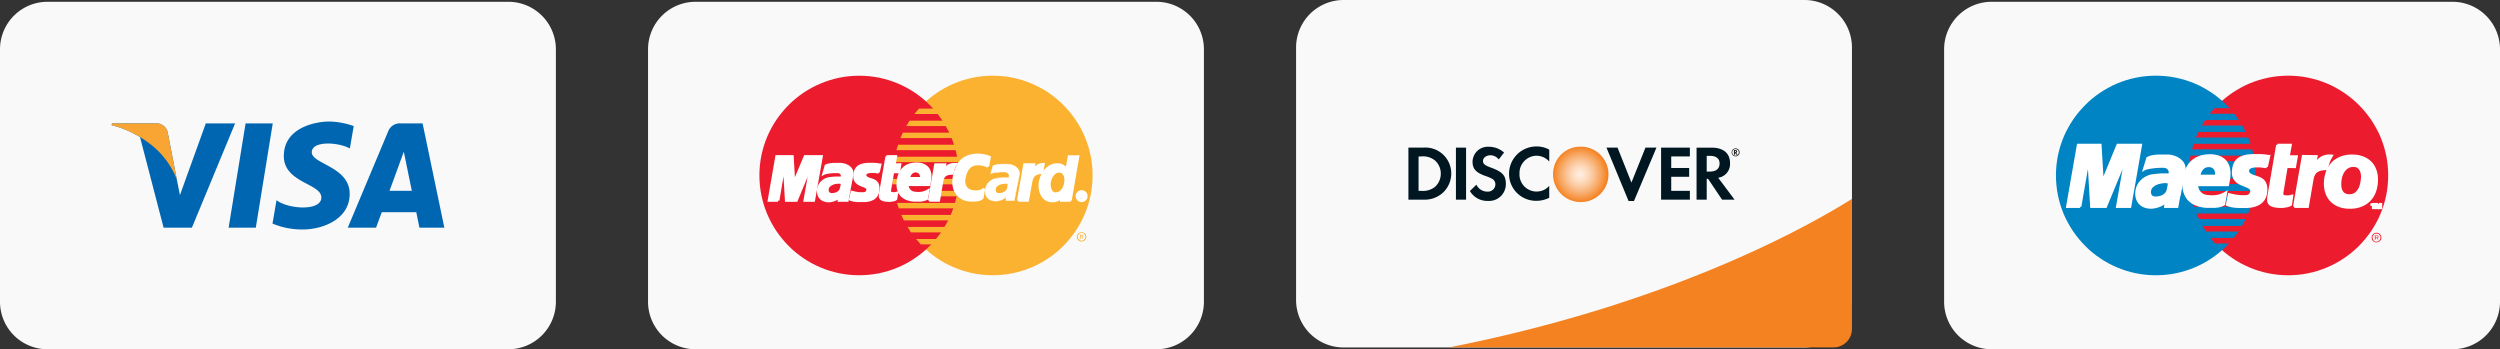 <svg xmlns="http://www.w3.org/2000/svg" xmlns:xlink="http://www.w3.org/1999/xlink" width="219.894" height="30.716" viewBox="0 0 219.894 30.716">
  <rect x="0" y="0" width="219.894" height="30.716" fill="#333333" stroke="none"/>
  <defs>
    <radialGradient id="radial-gradient" cx="0.5" cy="0.5" r="0.506" gradientTransform="translate(0) scale(0.978 1)" gradientUnits="objectBoundingBox">
      <stop offset="0.006" stop-color="#ffeee0"/>
      <stop offset="0.11" stop-color="#fee8d7"/>
      <stop offset="0.279" stop-color="#fddbbe"/>
      <stop offset="0.494" stop-color="#fac496"/>
      <stop offset="0.744" stop-color="#f7a55f"/>
      <stop offset="1" stop-color="#f48120"/>
    </radialGradient>
  </defs>
  <g id="Group_3119" data-name="Group 3119" transform="translate(-565 -287.437)">
    <g id="Group_2488" data-name="Group 2488" transform="translate(565 287.594)">
      <path id="Rectangle_2026" data-name="Rectangle 2026" d="M4.18,0H44.713a4.181,4.181,0,0,1,4.181,4.181v22.2a4.182,4.182,0,0,1-4.182,4.182H4.18A4.18,4.18,0,0,1,0,26.378V4.18A4.18,4.18,0,0,1,4.18,0Z" transform="translate(0 0)" fill="#f9f9f9"/>
      <g id="Group_2487" data-name="Group 2487" transform="translate(9.811 10.531)">
        <g id="Group_2486" data-name="Group 2486">
          <path id="Path_2323" data-name="Path 2323" d="M252.291,165.253H249.9l1.493-9.174h2.389Z" transform="translate(-239.602 -155.915)" fill="#0066b2"/>
          <path id="Path_2324" data-name="Path 2324" d="M231.769,156.079l-2.277,6.31-.27-1.359h0l-.8-4.125a1.022,1.022,0,0,0-1.133-.826h-3.764l-.044.155a8.933,8.933,0,0,1,2.5,1.049l2.075,7.97h2.489l3.8-9.174Z" transform="translate(-223.477 -155.915)" fill="#0066b2"/>
          <path id="Path_2325" data-name="Path 2325" d="M283.075,165.253h2.193l-1.912-9.174h-1.92a1.1,1.1,0,0,0-1.1.683l-3.562,8.49h2.49l.5-1.362H282.8Zm-2.628-3.245,1.255-3.434.706,3.434Z" transform="translate(-255.996 -155.915)" fill="#0066b2"/>
          <path id="Path_2326" data-name="Path 2326" d="M266.606,158.028l.341-1.97a6.893,6.893,0,0,0-2.148-.4c-1.185,0-4,.518-4,3.037,0,2.37,3.3,2.4,3.3,3.644s-2.963,1.022-3.942.237l-.355,2.059a6.688,6.688,0,0,0,2.7.518c1.629,0,4.089-.844,4.089-3.141,0-2.385-3.334-2.608-3.334-3.645S265.584,157.465,266.606,158.028Z" transform="translate(-245.645 -155.658)" fill="#0066b2"/>
        </g>
        <path id="Path_2327" data-name="Path 2327" d="M229.222,161.03l-.8-4.125a1.022,1.022,0,0,0-1.133-.826h-3.764l-.044.155a9.264,9.264,0,0,1,3.545,1.779A7.15,7.15,0,0,1,229.222,161.03Z" transform="translate(-223.477 -155.915)" fill="#f9a533"/>
      </g>
    </g>
    <g id="Group_2510" data-name="Group 2510" transform="translate(736 287.594)">
      <path id="Rectangle_2027" data-name="Rectangle 2027" d="M4.18,0H44.713a4.181,4.181,0,0,1,4.181,4.181v22.2a4.182,4.182,0,0,1-4.182,4.182H4.181A4.181,4.181,0,0,1,0,26.377V4.18A4.18,4.18,0,0,1,4.18,0Z" transform="translate(0 0)" fill="#f9f9f9"/>
      <g id="Group_2509" data-name="Group 2509" transform="translate(9.837 6.504)">
        <path id="Path_2328" data-name="Path 2328" d="M586.417,162.877l.453-.012.446-.034.439-.055.432-.078.427-.1.418-.119.406-.138.4-.159.389-.176.378-.193.369-.211.355-.23.346-.245.332-.259.32-.277.306-.291.288-.306.277-.32.262-.331.246-.343.228-.357.211-.369.2-.378.176-.389.156-.4.138-.406.118-.418.1-.424.077-.435.055-.438.034-.447.012-.453-.012-.45-.034-.444-.055-.436-.077-.432-.1-.421-.118-.415-.138-.407-.156-.4-.176-.386-.2-.378-.211-.366-.228-.358-.246-.343-.262-.332-.277-.317-.288-.305-.306-.289-.32-.277-.332-.26-.346-.245-.355-.227-.369-.211-.378-.2-.389-.176-.4-.156-.406-.138-.418-.118-.427-.1-.432-.078-.439-.055-.446-.034-.453-.012-.453.012-.447.034-.438.055-.433.078-.427.1-.415.118-.409.138-.4.156-.389.176-.378.2-.366.211-.357.227-.343.245-.332.26-.317.277-.3.289-.291.305-.277.317-.259.332-.245.343-.228.358-.211.366-.194.378-.173.386-.159.4-.139.407-.115.415-.1.421-.078.432-.055.436-.035.444-.011.45.011.453.035.447.055.438.078.435.1.424.115.418.139.406.159.4.173.389.194.378.211.369.228.357.245.343.259.331.277.32.291.306.3.291.317.277.332.259.343.245.357.23.366.211.378.193.389.176.4.159.409.138.415.119.427.1.433.078.438.055.447.034Z" transform="translate(-565.988 -145.326)" fill="#ec1c2e"/>
        <path id="Path_2329" data-name="Path 2329" d="M556.531,162.877l.453-.012.447-.034.438-.055.433-.078.427-.1.416-.119.409-.138.4-.159.39-.176.377-.193.366-.211.358-.23.343-.245.332-.259.318-.277.305-.291.289-.306.277-.32.259-.331.245-.343.228-.357.211-.369.193-.378.176-.389.156-.4.138-.406.116-.418.1-.424.078-.435.055-.438.034-.447.012-.453-.012-.45-.034-.444-.055-.436-.078-.432-.1-.421-.116-.415-.138-.407-.156-.4-.176-.386-.193-.378-.211-.366-.228-.358-.245-.343-.259-.332-.277-.317-.289-.305-.305-.289-.318-.277-.332-.26-.343-.245-.358-.227-.366-.211-.377-.2-.39-.176-.4-.156-.409-.138-.416-.118-.427-.1-.433-.078-.438-.055-.447-.034-.453-.012-.453.012-.447.034-.438.055-.433.078-.427.1-.419.118-.407.138-.4.156-.389.176-.378.2-.369.211-.355.227-.346.245-.331.26-.32.277-.3.289-.291.305-.277.317-.262.332-.245.343-.228.358-.211.366-.2.378-.176.386-.156.4-.138.407-.118.415-.1.421-.077.432-.055.436-.035.444-.011.45.011.453.035.447.055.438.077.435.1.424.118.418.138.406.156.4.176.389.2.378.211.369.228.357.245.343.262.331.277.32.291.306.3.291.32.277.331.259.346.245.355.23.369.211.378.193.389.176.4.159.407.138.419.119.427.1.433.078.438.055.447.034Z" transform="translate(-547.741 -145.326)" fill="#0084c4"/>
        <path id="Path_2330" data-name="Path 2330" d="M582.446,153.133h4.45v-.49h-4.02Z" transform="translate(-568.918 -149.79)" fill="#ec1c2e"/>
        <path id="Path_2331" data-name="Path 2331" d="M580.655,155.8H585.8v-.487h-4.836Z" transform="translate(-567.825 -151.42)" fill="#ec1c2e"/>
        <path id="Path_2332" data-name="Path 2332" d="M579.315,158.5h5.67v-.49h-5.43Z" transform="translate(-567.007 -153.067)" fill="#ec1c2e"/>
        <path id="Path_2333" data-name="Path 2333" d="M578.444,161.171h6.01v-.488h-5.86Z" transform="translate(-566.476 -154.697)" fill="#ec1c2e"/>
        <path id="Path_2334" data-name="Path 2334" d="M577.873,163.837h6.232v-.49h-6.143Z" transform="translate(-566.128 -156.322)" fill="#ec1c2e"/>
        <path id="Path_2335" data-name="Path 2335" d="M577.688,169.008h6.278v-.491h-6.321Z" transform="translate(-565.988 -159.477)" fill="#ec1c2e"/>
        <path id="Path_2336" data-name="Path 2336" d="M578,171.828h6.128v-.49H577.91Z" transform="translate(-566.15 -161.198)" fill="#ec1c2e"/>
        <path id="Path_2337" data-name="Path 2337" d="M578.667,174.114H584.5v-.49h-5.981Z" transform="translate(-566.52 -162.593)" fill="#ec1c2e"/>
        <path id="Path_2338" data-name="Path 2338" d="M579.671,176.9h5.387v-.49h-5.623Z" transform="translate(-567.08 -164.29)" fill="#ec1c2e"/>
        <path id="Path_2339" data-name="Path 2339" d="M581.132,179.714h4.761v-.49H580.8Z" transform="translate(-567.915 -166.01)" fill="#ec1c2e"/>
        <path id="Path_2340" data-name="Path 2340" d="M582.986,182.421h3.934v-.49h-4.363Z" transform="translate(-568.985 -167.662)" fill="#ec1c2e"/>
        <g id="Group_2490" data-name="Group 2490" transform="translate(27.766 13.808)">
          <g id="Group_2489" data-name="Group 2489">
            <path id="Path_2341" data-name="Path 2341" d="M618.992,181.088l.026-.078.043-.072.055-.063.064-.052.072-.04.078-.026.084-.009.086.009.081.026.072.04.064.052.052.063.04.072.026.078h-.089l-.018-.055-.031-.061-.041-.052-.049-.041-.058-.031-.066-.02-.069-.006-.069.006-.067.02-.057.031-.051.041-.041.052-.031.061-.017.055Z" transform="translate(-618.983 -180.748)" fill="#ec1c2e"/>
            <path id="Path_2342" data-name="Path 2342" d="M619.688,181.458v-.1h.164l.037,0,.031,0,.029.009.023.011.018.014.014.017.009.02,0,.026h-.075l0-.014-.006-.012-.009-.011-.011-.009-.014-.006-.014,0-.015,0h-.107v.058Z" transform="translate(-619.408 -181.118)" fill="#ec1c2e"/>
            <path id="Path_2343" data-name="Path 2343" d="M618.977,181.7l.006-.072v0h.087l0,.014-.006.061Z" transform="translate(-618.974 -181.281)" fill="#ec1c2e"/>
            <path id="Path_2344" data-name="Path 2344" d="M619.688,181.7v-.075h.075v.06h.124l.017,0,.015-.006.009-.006.009-.011.006-.014v-.02h.075l0,.026-.006.023-.008.017-.009.009Z" transform="translate(-619.408 -181.281)" fill="#ec1c2e"/>
            <path id="Path_2345" data-name="Path 2345" d="M620.931,181.7l-.005-.061,0-.014h.089v0l.008.072Z" transform="translate(-620.162 -181.281)" fill="#ec1c2e"/>
            <path id="Path_2346" data-name="Path 2346" d="M618.973,181.813l0,.014.008.087L619,182l.043.069.055.063.064.049.072.038.078.023.084.009.086-.009.081-.023.072-.038.064-.049.052-.063.04-.069.026-.081.009-.087v-.014h-.09v.014l-.005.075-.021.069-.031.061-.041.052-.049.043-.058.032-.066.02-.069.006-.069-.006-.067-.02-.057-.032-.051-.043-.041-.052-.031-.061-.02-.069-.006-.075v-.014Z" transform="translate(-618.97 -181.398)" fill="#ec1c2e"/>
            <path id="Path_2347" data-name="Path 2347" d="M619.688,181.813v.179h.075v-.147h.075l.089.147H620l-.107-.147.026,0,.026,0,.021-.008.017-.011.006-.006Z" transform="translate(-619.408 -181.398)" fill="#ec1c2e"/>
          </g>
        </g>
        <path id="Path_2348" data-name="Path 2348" d="M589.834,164.3l-.057,0-.057-.006-.052-.009-.051,0-.052-.009-.052-.009-.055-.009-.058-.009-.06-.006-.064-.005-.072-.006-.078,0h-.086l-.1,0-.107.006-.115.009-.084.012-.078.017-.072.023-.064.026-.058.031-.052.035-.044.04-.034.04-.026.046-.017.049-.009.049v.052l.012.055.02.055.031.055.04.055.084.075.1.061.116.052.124.043.13.043.136.043.138.049.133.058.124.069.118.084.1.107.087.127.066.156.043.185.015.219-.015.26-.032.193-.052.173-.066.156-.084.138-.1.121-.107.1-.118.089-.126.078-.133.063-.138.052-.142.044-.141.031-.141.023-.139.014-.132.009-.13,0h-.179l-.161,0-.147,0-.135,0-.124-.006-.11-.006-.1-.008-.093-.012-.086-.012-.081-.014-.075-.014-.074-.02-.069-.02-.069-.02-.069-.026-.072-.026.179-.905.041.009.049.014.06.014.067.017.078.015.087.02.092.017.1.017.1.015.11.014.113.012.118.011.118.006.121,0h.121l.124-.006.115-.02.095-.032.072-.046.057-.052.044-.061.032-.063.026-.064.017-.063.009-.066,0-.058-.014-.055-.024-.046-.031-.046-.04-.04-.049-.038-.055-.035-.061-.031-.066-.032L588.09,166l-.076-.029-.075-.029-.08-.032-.081-.032-.084-.034-.081-.035-.08-.038-.081-.043-.078-.046-.075-.049-.07-.055-.066-.063-.06-.066-.055-.075-.049-.081-.04-.089-.034-.1L586.9,165l-.014-.115,0-.127.009-.136.008-.084.012-.081.012-.077.017-.075.017-.073.02-.072.026-.066.026-.066.031-.061.032-.06.038-.055.041-.055.043-.052.046-.049.049-.046.055-.043.058-.04.061-.038.066-.034.07-.035.071-.029.078-.029.081-.023.086-.023.093-.02.1-.017.1-.014.1-.012.109-.009.115-.005.119-.006h.276l.139,0,.124,0,.115.005.1.006.093.006.083.009.072.006.067.009.057.009.055.005.046.009.041.006.037.006.034.006.032,0Z" transform="translate(-571.306 -156.278)" fill="#fff"/>
        <g id="Group_2492" data-name="Group 2492" transform="translate(15.054 6.996)">
          <g id="Group_2491" data-name="Group 2491">
            <path id="Path_2349" data-name="Path 2349" d="M589.834,164.3h0l-.057,0-.057-.006-.052-.009-.051,0-.052-.009-.052-.009-.055-.009-.058-.009-.06-.006-.064-.005-.072-.006-.078,0h-.086l-.1,0-.107.006-.115.009h0l-.084.012-.078.017-.072.023-.064.026-.058.031-.052.035-.044.04-.034.04-.026.046-.017.049-.009.049v.052l.012.055.02.055.031.055.04.055h0l.084.075.1.061.116.052.124.043.13.043.136.043.138.049.133.058.124.069.118.084.1.107.087.127.066.156.043.185.015.219-.015.26h0l-.032.193-.052.173-.066.156-.084.138-.1.121-.107.1-.118.089-.126.078-.133.063-.138.052-.142.044-.141.031-.141.023-.139.014-.132.009-.13,0h-.179l-.161,0-.147,0-.135,0-.124-.006-.11-.006-.1-.008-.093-.012-.086-.012-.081-.014-.075-.014-.074-.02-.069-.02-.069-.02-.069-.026-.072-.026.179-.905h0l.041.009.049.014.06.014.067.017.078.015.087.02.092.017.1.017.1.015.11.014.113.012.118.011.118.006.121,0h.121l.124-.006h0l.115-.02.095-.032.072-.046.057-.052.044-.061.032-.063.026-.064.017-.063h0l.009-.066,0-.058-.014-.055-.024-.046-.031-.046-.04-.04-.049-.038-.055-.035-.061-.031-.066-.032L588.09,166l-.076-.029-.075-.029-.08-.032-.081-.032-.084-.034-.081-.035-.08-.038-.081-.043-.078-.046-.075-.049-.07-.055-.066-.063-.06-.066-.055-.075-.049-.081-.04-.089-.034-.1L586.9,165l-.014-.115,0-.127.009-.136h0l.008-.084.012-.081.012-.077.017-.075.017-.073.02-.072.026-.066.026-.066.031-.061.032-.06.038-.055.041-.055.043-.052.046-.049.049-.046.055-.043.058-.04.061-.038.066-.034.07-.035.071-.029.078-.029.081-.023.086-.023.093-.02.1-.017.1-.014.1-.012.109-.009.115-.005.119-.006h.276l.139,0,.124,0,.115.005.1.006.093.006.083.009.072.006.067.009.057.009.055.005.046.009.041.006.037.006.034.006.032,0-.208.934" transform="translate(-586.359 -163.274)" fill="none" stroke="#fff" stroke-width="0.215"/>
          </g>
        </g>
        <path id="Path_2350" data-name="Path 2350" d="M596.461,160.95h1.159l-.179,1.01h.712l-.162.92-.729-.015-.384,2.3-.006.049v.043l.006.038.012.035.017.029.02.029.026.023.029.017.035.018.035.014.04.012.041.006.046.009.046,0,.049,0h.141l.081-.006.075-.012.064-.015.049-.014.038-.015.023-.012.009,0-.118.787-.029.017-.032.015-.032.014-.032.014-.031.011-.035.011-.034.011-.04.012-.041.011-.043.009-.049.009-.052.009-.055.009-.057.009-.066.009-.069.009h-.312l-.164-.012-.147-.017-.13-.024-.113-.032-.1-.034-.081-.043-.066-.049-.055-.055-.044-.061-.032-.066-.02-.072-.011-.08,0-.084,0-.092.008-.1.015-.1Z" transform="translate(-576.984 -154.86)" fill="#fff"/>
        <g id="Group_2494" data-name="Group 2494" transform="translate(18.681 6.091)">
          <g id="Group_2493" data-name="Group 2493">
            <path id="Path_2351" data-name="Path 2351" d="M596.461,160.95h1.159l-.179,1.01h.712l-.162.92-.729-.015-.384,2.3h0l-.006.049v.043l.006.038.012.035.017.029.02.029.026.023.029.017.035.018.035.014.04.012.041.006.046.009.046,0,.049,0h.141l.081-.006.075-.012.064-.015.049-.014.038-.015.023-.012.009,0-.118.787h0l-.029.017-.032.015-.032.014-.032.014-.031.011-.035.011-.034.011-.04.012-.041.011-.043.009-.049.009-.052.009-.055.009-.057.009-.066.009-.069.009h-.312l-.164-.012-.147-.017-.13-.024-.113-.032-.1-.034-.081-.043-.066-.049-.055-.055-.044-.061-.032-.066-.02-.072-.011-.08,0-.084,0-.092.008-.1.015-.1.77-4.51" transform="translate(-595.665 -160.95)" fill="none" stroke="#fff" stroke-width="0.215"/>
          </g>
        </g>
        <path id="Path_2352" data-name="Path 2352" d="M577.713,165.891l-.015.072,0,.072.006.078.017.075.023.078.035.078.04.075.049.072.055.069.064.067.066.057.072.055.077.046.081.038.087.029.086.02.1.015.1.014.107.012.107.006.11,0h.107l.113-.005.109-.009.112-.017.115-.02.115-.029.115-.037.115-.043.121-.052.118-.063.121-.069-.179,1.024-.067.035-.066.032-.06.026-.063.023-.064.023-.064.017-.066.015-.072.015-.074.009-.081.008-.089.009-.095,0-.1.005h-.116l-.127,0h-.239l-.1-.006-.1-.006-.1-.011-.107-.014-.1-.018-.1-.023-.1-.023-.1-.032-.1-.032-.1-.038-.1-.043-.095-.049-.093-.052-.086-.057-.087-.063-.081-.069-.078-.075-.075-.081-.066-.087-.063-.1-.057-.1-.052-.106-.046-.113-.041-.12-.032-.127-.026-.133-.017-.144-.011-.15V165.8l.005-.167.014-.174.009-.06.009-.069.012-.069.014-.075.014-.078.02-.081.023-.084.023-.086.029-.09.031-.086.038-.089.04-.089.046-.09.049-.089.055-.089.057-.087.067-.084.069-.084.075-.081.084-.075.086-.075.1-.069.1-.064.11-.061.115-.052.124-.049.129-.043.138-.035.147-.029.156-.02.162-.012.173-.006h.081l.081.006.084.006.084.009.083.012.087.017.084.02.084.023.083.025.084.032.081.034.078.041.075.046.075.049.069.058.07.06.063.066.061.072.055.081.049.084.047.092.04.1.034.107.026.113.023.121.014.126.006.136v.144l-.009.153-.014.161-.026.171-.035.179-.046.254h-3l.178-.8h1.8l.009-.11v-.1l-.006-.1-.017-.087-.023-.077-.029-.072-.037-.064-.043-.058-.049-.052-.055-.043-.058-.035-.061-.029-.066-.023-.069-.018-.072-.008-.075,0h-.081l-.075.011-.075.014-.069.024-.066.032-.063.037-.061.043-.055.049-.052.058-.046.061-.044.066-.04.072-.034.075-.029.081-.023.087-.021.089Z" transform="translate(-565.284 -156.3)" fill="#fff"/>
        <g id="Group_2496" data-name="Group 2496" transform="translate(11.207 7.011)">
          <g id="Group_2495" data-name="Group 2495">
            <path id="Path_2353" data-name="Path 2353" d="M577.713,165.891h0l-.015.072,0,.072.006.078.017.075.023.078.035.078.04.075.049.072.055.069.064.067.066.057.072.055.077.046.081.038.087.029.086.02h0l.1.015.1.014.107.012.107.006.11,0h.107l.113-.005.109-.009.112-.017.115-.02.115-.029.115-.037.115-.043.121-.052.118-.063.121-.069-.179,1.024h0l-.067.035-.066.032-.06.026-.063.023-.064.023-.064.017-.066.015-.072.015-.074.009-.081.008-.089.009-.095,0-.1.005h-.116l-.127,0h-.239l-.1-.006-.1-.006-.1-.011-.107-.014-.1-.018-.1-.023-.1-.023-.1-.032-.1-.032-.1-.038-.1-.043-.095-.049-.093-.052-.086-.057-.087-.063-.081-.069-.078-.075-.075-.081-.066-.087-.063-.1-.057-.1-.052-.106-.046-.113-.041-.12-.032-.127-.026-.133-.017-.144-.011-.15V165.8l.005-.167.014-.174h0l.009-.06.009-.069.012-.069.014-.075.014-.078.02-.081.023-.084.023-.086.029-.09.031-.086.038-.089.04-.089.046-.09.049-.089.055-.089.057-.087.067-.084.069-.084.075-.081.084-.075.086-.075.1-.069.1-.064.11-.061.115-.052.124-.049.129-.043.138-.035.147-.029.156-.02.162-.012.173-.006h.081l.081.006.084.006.084.009.083.012.087.017.084.02.084.023.083.025.084.032.081.034.078.041.075.046.075.049.069.058.07.06.063.066.061.072.055.081.049.084.047.092.04.1.034.107.026.113.023.121.014.126.006.136v.144l-.009.153-.014.161-.026.171-.035.179-.046.254h-3l.178-.8h1.8l.009-.11v-.1l-.006-.1-.017-.087-.023-.077-.029-.072-.037-.064-.043-.058-.049-.052-.055-.043-.058-.035-.061-.029-.066-.023-.069-.018-.072-.008-.075,0h-.081l-.075.011-.075.014-.069.024-.066.032-.063.037-.061.043-.055.049-.052.058-.046.061-.044.066-.04.072-.034.075-.029.081-.023.087-.021.089-.161.862" transform="translate(-576.491 -163.31)" fill="none" stroke="#fff" stroke-width="0.215"/>
          </g>
        </g>
        <path id="Path_2354" data-name="Path 2354" d="M569.631,166.937l-.165.92h-1.041l.012-.087.011-.087.012-.077.011-.072.012-.061.009-.052.011-.035.012-.02-.055.063-.069.063-.077.061-.09.057-.095.055-.1.052-.11.046-.113.043-.118.038-.121.032-.121.022-.121.018-.121.009-.118,0-.115-.008-.113-.018-.147-.034-.13-.046-.118-.055-.1-.061-.092-.066-.079-.075-.069-.078-.058-.086-.049-.087-.04-.09-.032-.093-.026-.095-.017-.092-.012-.1-.005-.092,0-.09.012-.161.026-.153.038-.148.054-.138.066-.129.075-.121.09-.113.1-.107.107-.1.112-.083.121-.078.127-.067.132-.057.136-.047.138-.034.141-.026h.006l.02,0,.032,0,.043-.006.049-.005.057-.006.064-.009.069-.005.069-.006.07-.009.072-.006.069-.006.063-.006.061,0,.055,0h.193l.052,0h.049l.046,0h.092l.04,0h.038l.032,0h.029l.023,0h.032l.009-.029.02-.069.015-.081V164.8l-.006-.052-.009-.049-.014-.046-.02-.043-.023-.04-.029-.037-.029-.035-.035-.035-.037-.029-.038-.023-.044-.023-.043-.02-.046-.014-.049-.012-.049-.008-.049-.006-.118,0-.124,0-.13,0-.132.009-.133.009-.133.011-.133.015-.13.014-.124.02-.118.017-.107.021-.1.023-.09.023-.075.023-.061.023-.042.026.3-.98.087-.04.093-.038.092-.032.1-.026.1-.02.1-.017.11-.014.112-.011.116-.006.118-.006.121,0h.392l.139,0,.144,0,.118.011.124.017.129.032.13.037.13.049.13.061.121.069.115.081.107.092.1.1.081.113.063.124.046.136.026.147,0,.155-.023.17Z" transform="translate(-558.805 -156.336)" fill="#fff"/>
        <g id="Group_2498" data-name="Group 2498" transform="translate(7.068 7.034)">
          <g id="Group_2497" data-name="Group 2497">
            <path id="Path_2355" data-name="Path 2355" d="M569.631,166.937l-.165.92h-1.041l.012-.087.011-.087.012-.077.011-.072.012-.061.009-.052.011-.035.012-.02h0l-.055.063-.069.063-.077.061-.09.057-.095.055-.1.052-.11.046-.113.043-.118.038-.121.032-.121.022-.121.018-.121.009-.118,0-.115-.008-.113-.018h0l-.147-.034-.13-.046-.118-.055-.1-.061-.092-.066-.079-.075-.069-.078-.058-.086-.049-.087-.04-.09-.032-.093-.026-.095-.017-.092-.012-.1-.005-.092,0-.09h0l.012-.161.026-.153.038-.148.054-.138.066-.129.075-.121.09-.113.1-.107.107-.1.112-.083.121-.078.127-.067.132-.057.136-.047.138-.034.141-.026h.006l.02,0,.032,0,.043-.006.049-.005.057-.006.064-.009.069-.005.069-.006.07-.009.072-.006.069-.006.063-.006.061,0,.055,0h.193l.052,0h.049l.046,0h.092l.04,0h.038l.032,0h.029l.023,0h.032l.009-.029.02-.069.015-.081V164.8h0l-.006-.052-.009-.049-.014-.046-.02-.043-.023-.04-.029-.037-.029-.035-.035-.035-.037-.029-.038-.023-.044-.023-.043-.02-.046-.014-.049-.012-.049-.008-.049-.006h0l-.118,0-.124,0-.13,0-.132.009-.133.009-.133.011-.133.015-.13.014-.124.02-.118.017-.107.021-.1.023-.09.023-.075.023-.061.023-.042.026.3-.98h0l.087-.04.093-.038.092-.032.1-.026.1-.02.1-.017.11-.014.112-.011.116-.006.118-.006.121,0h.392l.139,0,.144,0h0l.118.011.124.017.129.032.13.037.13.049.13.061.121.069.115.081.107.092.1.1.081.113.063.124.046.136.026.147,0,.155-.023.17-.43,2.166" transform="translate(-565.873 -163.37)" fill="none" stroke="#fff" stroke-width="0.215"/>
          </g>
        </g>
        <path id="Path_2356" data-name="Path 2356" d="M570.65,169.626l0-.023-.017-.017-.029-.014-.037-.008-.049-.006-.052,0h-.124l-.066.006-.069.009-.066.009-.066.012-.064.011-.061.012-.051.014-.046.015-.026.006-.035.011-.043.015-.047.02-.049.021-.055.026-.055.031-.054.032-.055.04-.052.044-.049.046-.043.053-.041.054-.029.061-.023.066-.015.069-.005.141.02.11.034.086.052.064.064.043.066.029.072.015.069,0,.127,0,.113-.012.106-.02.1-.026.087-.029.078-.034.069-.04.061-.043.055-.043.046-.049.041-.046.034-.049.029-.049.023-.047.018-.046.014-.043.015-.064.014-.066.014-.069.015-.072.011-.069.012-.064.011-.061Z" transform="translate(-560.819 -160.11)" fill="#0084c4"/>
        <path id="Path_2357" data-name="Path 2357" d="M551.421,166.381h-1.128l.949-5.431H553.2l.193,3.233,1.335-3.233h2.036l-.951,5.431h-1.128l.712-4.067h-.043l-1.678,4.067h-1.263l-.012-.171-.026-.453-.037-.641-.043-.735-.043-.742-.037-.654-.026-.473-.011-.2h-.046Z" transform="translate(-549.298 -154.86)" fill="#fff"/>
        <g id="Group_2500" data-name="Group 2500" transform="translate(0.995 6.091)">
          <g id="Group_2499" data-name="Group 2499">
            <path id="Path_2358" data-name="Path 2358" d="M551.421,166.381h-1.128l.949-5.431H553.2l.193,3.233,1.335-3.233h2.036l-.951,5.431h-1.128l.712-4.067h-.043l-1.678,4.067h-1.263l-.012-.171-.026-.453-.037-.641-.043-.735-.043-.742-.037-.654-.026-.473-.011-.2h-.046l-.712,4.067" transform="translate(-550.292 -160.95)" fill="none" stroke="#fff" stroke-width="0.215"/>
          </g>
        </g>
        <path id="Path_2359" data-name="Path 2359" d="M601.519,167.866h1.174l.4-2.345.017-.092.02-.089.023-.089.029-.084.032-.084.041-.078.049-.075.055-.072.067-.064.074-.058.09-.052.1-.046.116-.037.13-.029.144-.017.161-.012h.014l.017,0,.023,0h.023l.02,0,.017,0,.012,0h.006l0-.017.012-.05.015-.075.023-.095.029-.106.031-.116.038-.115.043-.109.032-.081.038-.078.037-.078.041-.072.035-.061.029-.049.02-.032.006-.011h-.006l-.015-.006-.02,0-.029-.006-.029-.006-.035,0-.031-.006h-.029l-.127.009-.115.014-.107.023-.1.026-.092.034-.083.038-.081.046-.072.049-.072.055-.066.06-.061.063-.064.069-.06.072-.058.078-.061.081-.06.084.135-.741-1.174-.015-.773,4.436Z" transform="translate(-580.556 -156.345)" fill="#fff"/>
        <g id="Group_2502" data-name="Group 2502" transform="translate(20.963 7.04)">
          <g id="Group_2501" data-name="Group 2501">
            <path id="Path_2360" data-name="Path 2360" d="M601.519,167.866h1.174l.4-2.345h0l.017-.092.02-.089.023-.089.029-.084.032-.084.041-.078.049-.075.055-.072.067-.064.074-.058.09-.052.1-.046.116-.037.13-.029.144-.017.161-.012h.014l.017,0,.023,0h.023l.02,0,.017,0,.012,0h.006l0-.017.012-.05.015-.075.023-.095.029-.106.031-.116.038-.115.043-.109h0l.032-.081.038-.078.037-.078.041-.072.035-.061.029-.049.02-.032.006-.011h-.006l-.015-.006-.02,0-.029-.006-.029-.006-.035,0-.031-.006h-.029l-.127.009-.115.014-.107.023-.1.026-.092.034-.083.038-.081.046-.072.049-.072.055-.066.06-.061.063-.064.069-.06.072-.058.078-.061.081-.06.084.135-.741-1.174-.015-.773,4.436h0" transform="translate(-601.519 -163.385)" fill="none" stroke="#fff" stroke-width="0.215"/>
          </g>
        </g>
        <path id="Path_2361" data-name="Path 2361" d="M610.822,163.385l.13,0,.127.009.124.011.122.017.115.023.112.029.107.032.106.037.1.043.1.046.1.049.087.055.087.06.08.063.075.067.072.072.069.075.063.081.058.081.054.086.052.089.043.1.043.1.035.1.032.1.026.107.023.11.018.112.011.112.006.119,0,.121,0,.121-.009.147-.017.142-.02.135-.026.132-.029.127-.037.121-.04.119-.043.112-.052.107-.051.1-.061.1-.06.092-.066.09-.072.083-.075.078-.078.075-.081.069-.084.067-.089.06-.09.055-.1.052-.1.046-.1.043-.1.037-.1.034-.11.029-.11.023-.11.02-.115.014-.115.011-.118.006-.118,0-.118,0-.118-.006-.112-.011-.113-.018-.109-.02-.11-.023-.1-.029-.1-.034-.1-.037-.1-.044-.092-.046-.09-.052-.086-.054-.081-.061-.081-.063-.075-.069-.069-.072-.069-.078-.061-.08-.06-.087-.052-.089-.052-.095-.043-.1-.041-.1-.034-.107-.032-.112-.026-.115-.02-.119-.014-.123-.009-.127,0-.132,0-.135.009-.138.014-.133.02-.13.026-.124.029-.121.034-.118.037-.112.043-.109.046-.107.051-.1.058-.1.061-.1.064-.086.069-.087.072-.078.075-.078.081-.072.084-.066.086-.063.09-.058.095-.052.1-.052.1-.043.1-.041L610,163.5l.109-.032.113-.026.115-.023.118-.015.121-.014.124-.006Z" transform="translate(-584.781 -156.345)" fill="#fff"/>
        <g id="Group_2504" data-name="Group 2504" transform="translate(23.662 7.04)">
          <g id="Group_2503" data-name="Group 2503">
            <path id="Path_2362" data-name="Path 2362" d="M610.822,163.385h0l.13,0,.127.009.124.011.122.017.115.023.112.029.107.032.106.037.1.043.1.046.1.049.087.055.087.06.08.063.075.067.072.072.069.075.063.081.058.081.054.086.052.089.043.1.043.1.035.1.032.1.026.107.023.11.018.112.011.112.006.119,0,.121,0,.121h0l-.009.147-.017.142-.02.135-.026.132-.029.127-.037.121-.04.119-.043.112-.052.107-.051.1-.061.1-.06.092-.066.09-.072.083-.075.078-.078.075-.081.069-.084.067-.089.06-.09.055-.1.052-.1.046-.1.043-.1.037-.1.034-.11.029-.11.023-.11.02-.115.014-.115.011-.118.006-.118,0h0l-.118,0-.118-.006-.112-.011-.113-.018-.109-.02-.11-.023-.1-.029-.1-.034-.1-.037-.1-.044-.092-.046-.09-.052-.086-.054-.081-.061-.081-.063-.075-.069-.069-.072-.069-.078-.061-.08-.06-.087-.052-.089-.052-.095-.043-.1-.041-.1-.034-.107-.032-.112-.026-.115-.02-.119-.014-.123-.009-.127,0-.132,0-.135h0l.009-.138.014-.133.02-.13.026-.124.029-.121.034-.118.037-.112.043-.109.046-.107.051-.1.058-.1.061-.1.064-.086.069-.087.072-.078.075-.078.081-.072.084-.066.086-.063.09-.058.095-.052.1-.052.1-.043.1-.041L610,163.5l.109-.032.113-.026.115-.023.118-.015.121-.014.124-.006.124,0" transform="translate(-608.443 -163.385)" fill="none" stroke="#fff" stroke-width="0.215"/>
          </g>
        </g>
        <path id="Path_2363" data-name="Path 2363" d="M618.97,174.311h.34v.043h-.133v.282H619.1v-.282h-.133Z" transform="translate(-591.204 -163.013)" fill="#fff"/>
        <g id="Group_2506" data-name="Group 2506" transform="translate(27.766 11.299)">
          <g id="Group_2505" data-name="Group 2505">
            <path id="Path_2364" data-name="Path 2364" d="M618.97,174.311h.34v.043h-.133v.282H619.1v-.282h-.133v-.043" transform="translate(-618.97 -174.311)" fill="none" stroke="#fff" stroke-width="0.215"/>
          </g>
        </g>
        <path id="Path_2365" data-name="Path 2365" d="M619.954,174.311h.1l.121.251h0l.118-.251h.1v.326h-.075v-.25h0l-.118.25h-.06l-.119-.25h0v.25h-.074Z" transform="translate(-591.805 -163.013)" fill="#fff"/>
        <g id="Group_2508" data-name="Group 2508" transform="translate(28.149 11.299)">
          <g id="Group_2507" data-name="Group 2507">
            <path id="Path_2366" data-name="Path 2366" d="M619.954,174.311h.1l.121.251h0l.118-.251h.1v.326h-.075v-.25h0l-.118.25h-.06l-.119-.25h0v.25h-.074v-.326" transform="translate(-619.954 -174.311)" fill="none" stroke="#fff" stroke-width="0.215"/>
          </g>
        </g>
        <path id="Path_2367" data-name="Path 2367" d="M612.145,167.039l-.017.162-.009.15v.136l.009.127.017.116.025.1.033.092.04.083.049.072.055.061.061.052.067.041.072.031.081.023.083.011.09.006.1,0,.1-.011.089-.021.086-.031.081-.041.077-.052.072-.061.069-.072.061-.08.058-.093.055-.1.046-.112.043-.124.037-.135.029-.147.026-.158.014-.124.009-.118V166.7l-.009-.109-.014-.1-.023-.1-.032-.089-.037-.083-.046-.075-.052-.064-.06-.058-.066-.046-.075-.038-.081-.023-.086-.014h-.1l-.118.009-.11.02-.1.034-.1.044-.086.058-.081.064-.072.072-.064.081-.06.086-.052.092-.047.092-.037.1-.034.1-.029.1-.02.1Z" transform="translate(-587.023 -157.88)" fill="#ec1c2e"/>
      </g>
    </g>
    <g id="Group_2512" data-name="Group 2512" transform="translate(622 287.594)">
      <path id="Rectangle_2028" data-name="Rectangle 2028" d="M4.181,0H44.713a4.181,4.181,0,0,1,4.181,4.181v22.2a4.182,4.182,0,0,1-4.182,4.182H4.181A4.181,4.181,0,0,1,0,26.377V4.181A4.181,4.181,0,0,1,4.181,0Z" transform="translate(0 0)" fill="#f9f9f9"/>
      <g id="Group_2511" data-name="Group 2511" transform="translate(9.791 6.508)">
        <path id="Path_2368" data-name="Path 2368" d="M424.675,162.879l.452-.012.447-.033.438-.056.435-.077.423-.1.418-.118.408-.139.4-.157.39-.177.379-.192.367-.213.358-.228.343-.245.331-.261.32-.275.3-.293.293-.305.275-.32.261-.331.245-.343.228-.358.212-.368.192-.379.178-.39.157-.4.139-.408.119-.417.1-.423.077-.435.056-.438.033-.447.011-.453-.011-.45-.033-.444-.056-.438-.077-.429-.1-.423-.119-.415-.139-.408-.157-.4-.178-.387-.192-.379-.212-.364-.228-.358-.245-.343-.261-.328-.275-.319-.293-.305-.3-.29-.32-.275-.331-.261-.343-.245-.358-.228-.367-.21-.379-.192-.39-.178-.4-.157-.408-.139-.418-.118-.423-.1-.435-.077-.438-.056-.447-.033-.452-.012-.45.012-.447.033-.437.056-.432.077-.423.1-.417.118-.406.139-.4.157-.388.178-.376.192-.367.21-.355.228-.343.245-.332.261-.317.275-.305.29-.29.305-.275.319-.26.328-.242.343-.228.358-.21.364-.2.379-.175.387-.157.4-.136.408-.119.415-.1.423-.077.429-.056.438-.033.444-.012.45.012.453.033.447.056.438.077.435.1.423.119.417.136.408.157.4.175.39.2.379.21.368.228.358.242.343.26.331.275.32.29.305.305.293.317.275.332.261.343.245.355.228.367.213.376.192.388.177.4.157.406.139.417.118.423.1.432.077.437.056.447.033.45.012Z" transform="translate(-404.151 -145.335)" fill="#fbb231" fill-rule="evenodd"/>
        <path id="Path_2369" data-name="Path 2369" d="M394.519,162.879l.449-.012.447-.033.438-.056.432-.077.423-.1.417-.118.406-.139.4-.157.388-.177.376-.192.367-.213.355-.228.344-.245.331-.261.316-.275.3-.293L401,160l.275-.32.26-.331.242-.343.228-.358.21-.368.2-.379.174-.39.157-.4.136-.408.118-.417.1-.423.077-.435.056-.438.032-.447.012-.453-.012-.45-.032-.444-.056-.438-.077-.429-.1-.423-.118-.415-.136-.408-.157-.4-.174-.387-.2-.379-.21-.364-.228-.358-.242-.343-.26-.328-.275-.319-.29-.305-.3-.29-.316-.275-.331-.261-.344-.245-.355-.228-.367-.21-.376-.192-.388-.178-.4-.157-.406-.139-.417-.118-.423-.1-.432-.077-.438-.056-.447-.033-.449-.012-.453.012-.447.033-.438.056-.435.077-.423.1-.417.118-.408.139-.4.157-.391.178-.379.192-.367.21-.358.228-.343.245-.331.261-.32.275-.3.29-.293.305-.275.319-.26.328-.246.343-.228.358-.213.364-.192.379-.178.387-.157.4-.139.408-.118.415-.1.423-.077.429-.056.438-.033.444-.012.45.012.453.033.447.056.438.077.435.1.423.118.417.139.408.157.4.178.39.192.379.213.368.228.358.246.343.26.331.275.32.293.305.3.293.32.275.331.261.343.245.358.228.367.213.379.192.391.177.4.157.408.139.417.118.423.1.435.077.438.056.447.033.453.012Z" transform="translate(-385.731 -145.335)" fill="#ec1c2e" fill-rule="evenodd"/>
        <path id="Path_2370" data-name="Path 2370" d="M420.695,153.221h4.66v-.477H421.1l-.4.477Z" transform="translate(-407.066 -149.856)" fill="#fbb231" fill-rule="evenodd"/>
        <path id="Path_2371" data-name="Path 2371" d="M418.9,155.938h5.359v-.477h-5.078l-.281.477Z" transform="translate(-405.972 -151.514)" fill="#fbb231" fill-rule="evenodd"/>
        <path id="Path_2372" data-name="Path 2372" d="M417.567,158.648h5.879v-.477h-5.672l-.207.477Z" transform="translate(-405.157 -153.168)" fill="#fbb231" fill-rule="evenodd"/>
        <path id="Path_2373" data-name="Path 2373" d="M416.648,161.366h6.238v-.476H416.8l-.148.476Z" transform="translate(-404.596 -154.826)" fill="#fbb231" fill-rule="evenodd"/>
        <path id="Path_2374" data-name="Path 2374" d="M416.948,174.5h6.045v-.476H416.8l.148.476Z" transform="translate(-404.689 -162.839)" fill="#fbb231" fill-rule="evenodd"/>
        <path id="Path_2375" data-name="Path 2375" d="M417.978,177.215h5.6v-.476h-5.82l.222.476Z" transform="translate(-405.272 -164.497)" fill="#fbb231" fill-rule="evenodd"/>
        <path id="Path_2376" data-name="Path 2376" d="M419.467,179.925h4.971v-.476h-5.27l.3.476Z" transform="translate(-406.134 -166.151)" fill="#fbb231" fill-rule="evenodd"/>
        <path id="Path_2377" data-name="Path 2377" d="M421.5,182.638h4.107v-.479h-4.524l.417.479Z" transform="translate(-407.302 -167.804)" fill="#fbb231" fill-rule="evenodd"/>
        <path id="Path_2378" data-name="Path 2378" d="M416.11,164.076h6.447V163.6H416.2l-.092.476Z" transform="translate(-404.268 -156.48)" fill="#fbb231" fill-rule="evenodd"/>
        <path id="Path_2379" data-name="Path 2379" d="M426.189,171.788h2.459v-.477h-2.37l-.089.477Z" transform="translate(-410.418 -161.185)" fill="#fbb231" fill-rule="evenodd"/>
        <path id="Path_2380" data-name="Path 2380" d="M426.691,169.073h2.263v-.479H426.78l-.089.479Z" transform="translate(-410.725 -159.527)" fill="#fbb231" fill-rule="evenodd"/>
        <path id="Path_2381" data-name="Path 2381" d="M415.692,168.594h.639v.479h-.61l-.03-.479Z" transform="translate(-404.013 -159.527)" fill="#fbb231" fill-rule="evenodd"/>
        <path id="Path_2382" data-name="Path 2382" d="M408.742,165.946l-.041,0-.041-.006-.039-.006-.038-.006-.036-.006-.038-.006-.038-.006-.042-.006-.041-.005-.047,0-.053,0-.056,0h-.062l-.068,0-.077.006-.086.005-.059.009-.056.009-.051.018-.044.018-.042.021-.038.024-.03.03-.027.026-.017.033-.015.033-.006.035v.036l.009.039.012.038.023.039.03.038.059.056.072.045.082.038.089.033.095.03.1.033.1.036.095.038.089.05.083.062.074.074.062.092.047.112.03.133.011.16-.011.186-.021.139-.036.121-.048.112-.059.1-.068.086-.077.074-.083.065-.091.057-.1.044-.1.038-.1.03-.1.024-.1.018-.1.009-.1.006-.092,0H407.3l-.118,0h-.1l-.1,0-.089,0-.08-.006-.071-.006-.068-.009-.062-.006-.056-.012-.056-.009-.05-.014-.051-.012-.047-.018-.048-.017-.05-.018.133-.654.027.006.032.009.042.011.051.012.053.012.059.012.065.015.071.012.074.012.077.012.08.009.083.009.085,0,.087,0h.085l.086,0,.086-.018.068-.024.053-.032.042-.041.029-.042.024-.048.015-.047.011-.044.007-.086-.027-.074-.051-.059-.074-.05-.089-.044-.1-.045-.115-.042-.115-.047-.118-.053-.112-.062-.1-.077-.1-.092-.074-.113-.053-.133-.027-.159,0-.189.015-.116.021-.11.029-.1.035-.095.047-.089.053-.077.062-.074.074-.065.086-.056.094-.048.106-.044.118-.033.134-.027.145-.021.159-.012.175,0h.109l.1,0,.092,0,.083,0,.074.006.068.006.059.006.053.006.05.006.042.009.038.006.036.006.029.006.026,0,.026.006.024,0-.151.668Z" transform="translate(-398.255 -157.457)" fill="#fff" fill-rule="evenodd"/>
        <path id="Path_2383" data-name="Path 2383" d="M408.742,165.946h0l-.041,0-.041-.006-.039-.006-.038-.006-.036-.006-.038-.006-.038-.006-.042-.006-.041-.005-.047,0-.053,0-.056,0h-.062l-.068,0-.077.006-.086.005h0l-.059.009-.056.009-.051.018-.044.018-.042.021-.038.024-.03.03-.027.026-.017.033-.015.033-.006.035v.036l.009.039.012.038.023.039.03.038h0l.059.056.072.045.082.038.089.033.095.03.1.033.1.036.095.038.089.05.083.062.074.074.062.092.047.112.03.133.011.16-.011.186h0l-.021.139-.036.121-.048.112-.059.1-.068.086-.077.074-.083.065-.091.057-.1.044-.1.038-.1.03-.1.024-.1.018-.1.009-.1.006-.092,0H407.3l-.118,0h-.1l-.1,0-.089,0-.08-.006-.071-.006-.068-.009-.062-.006-.056-.012-.056-.009-.05-.014-.051-.012-.047-.018-.048-.017-.05-.018.133-.654h0l.027.006.032.009.042.011.051.012.053.012.059.012.065.015.071.012.074.012.077.012.08.009.083.009.085,0,.087,0h.085l.086,0h0l.086-.018.068-.024.053-.032.042-.041.029-.042.024-.048.015-.047.011-.044h0l.007-.086-.027-.074-.051-.059-.074-.05-.089-.044-.1-.045-.115-.042-.115-.047-.118-.053-.112-.062-.1-.077-.1-.092-.074-.113-.053-.133-.027-.159,0-.189h0l.015-.116.021-.11.029-.1.035-.095.047-.089.053-.077.062-.074.074-.065.086-.056.094-.048.106-.044.118-.033.134-.027.145-.021.159-.012.175,0h.109l.1,0,.092,0,.083,0,.074.006.068.006.059.006.053.006.05.006.042.009.038.006.036.006.029.006.026,0,.026.006.024,0-.151.668" transform="translate(-398.255 -157.457)" fill="none" stroke="#fff" stroke-miterlimit="2.613" stroke-width="0.216"/>
        <path id="Path_2384" data-name="Path 2384" d="M413.519,163.524h.82l-.121.716h.494l-.107.669-.521-.015-.284,1.651,0,.059.014.05.03.038.039.032.053.021.059.018.065.012.071.006.065,0,.059-.006.054-.009.047-.012.039-.012.026-.009.018-.006.006,0-.1.55-.021.015-.021.012-.021.012-.021.012-.021.009-.024.009-.026.009-.027.009-.03.009-.03.006-.035.006-.035.006-.038.006-.045.006-.048.006-.05.006h-.225l-.118-.009-.1-.012-.094-.017-.08-.021-.069-.027-.056-.029-.05-.036-.038-.039-.03-.041-.021-.05-.014-.051-.009-.056,0-.062v-.065l.009-.068.009-.074.565-3.228Z" transform="translate(-402.332 -156.434)" fill="#fff" fill-rule="evenodd"/>
        <path id="Path_2385" data-name="Path 2385" d="M413.519,163.524h.82l-.121.716h.494l-.107.669-.521-.015-.284,1.651h0l0,.059.014.05.03.038.039.032.053.021.059.018.065.012.071.006h0l.065,0,.059-.006.054-.009.047-.012.039-.012.026-.009.018-.006.006,0-.1.55h0l-.021.015-.021.012-.021.012-.021.012-.021.009-.024.009-.026.009-.027.009-.03.009-.03.006-.035.006-.035.006-.038.006-.045.006-.048.006-.05.006h-.225l-.118-.009-.1-.012-.094-.017-.08-.021-.069-.027-.056-.029-.05-.036-.038-.039-.03-.041-.021-.05-.014-.051-.009-.056,0-.062v-.065l.009-.068.009-.074.565-3.228" transform="translate(-402.332 -156.434)" fill="none" stroke="#fff" stroke-miterlimit="2.613" stroke-width="0.216"/>
        <path id="Path_2386" data-name="Path 2386" d="M417.816,167.047h0l-.009.05,0,.053.006.056.012.056.021.056.024.054.032.056.035.05.041.051.044.045.048.044.053.035.054.033.059.026.059.021.059.012h0l.077.012.074.009.077.009.077.006.077,0h.08l.077,0,.08-.006.08-.012.08-.015.083-.017.08-.027.083-.032.085-.036.083-.047.086-.05-.118.728h0l-.048.023-.047.024-.048.017-.044.018-.045.014-.048.015-.047.011-.05.009-.053.009-.059.006-.062.006-.068.006-.077,0h-.079l-.092,0h-.1l-.145,0-.148-.015-.148-.021-.148-.036-.145-.044-.139-.057-.134-.074-.124-.086-.115-.1-.1-.121-.086-.136-.072-.157-.05-.175-.032-.2-.009-.219.015-.242h0l.012-.095.017-.11.024-.115.032-.125.045-.127.053-.128.068-.13.083-.124.094-.119.115-.112.131-.1.148-.089.171-.074.193-.053.212-.035.24-.012h0l.115,0,.121.012.121.021.121.03.118.045.116.053.107.071.1.083.089.1.074.119.059.136.042.157.024.177,0,.2-.021.225-.045.249-.015.18h-2.157l.136-.583h1.3l.006-.074,0-.071-.006-.065-.011-.059-.021-.056-.021-.051-.03-.044-.03-.041-.035-.035-.039-.03-.044-.027-.045-.024-.047-.017-.047-.012-.05-.009-.053-.006h0l-.056,0-.053.009-.05.012-.05.017-.051.024-.044.027-.045.033-.038.035-.039.041-.036.044-.032.048-.027.051-.027.053-.021.059-.018.059-.012.062-.118.613" transform="translate(-404.782 -157.457)" fill="none" stroke="#fff" stroke-miterlimit="2.613" stroke-width="0.216"/>
        <path id="Path_2387" data-name="Path 2387" d="M432.548,164.208l-.038-.021-.038-.018-.042-.021-.044-.021-.045-.018-.049-.018-.051-.018-.053-.018-.056-.015-.057-.012-.061-.012-.062-.009-.068-.006-.068-.006H431.6l-.077.006-.08.009-.082.014-.083.024-.083.033-.083.041-.083.053-.08.065-.077.077-.074.095-.07.109-.065.13-.062.148-.056.166-.047.189-.019.106-.011.1-.006.1,0,.1.008.1.021.095.027.089.033.089.045.08.053.076.063.068.071.062.08.053.092.044.1.038.112.027.039.009.045.009.053.006.059.006.065.006h.142l.074-.006.077-.009.077-.014.074-.021.074-.023.074-.033.068-.038.062-.047.059-.053-.133.79-.018.015-.017.018-.024.021-.026.017-.033.024-.042.021-.048.021-.053.018-.068.021-.077.015-.089.012-.1.012-.115.006-.134,0-.15,0-.166-.009-.136-.015-.136-.03-.136-.044-.136-.059-.13-.071-.124-.089-.118-.1-.11-.118-.1-.133-.082-.148-.071-.166-.053-.181-.036-.2-.012-.21.006-.231.032-.246.024-.121.026-.118.03-.116.03-.109.032-.1.039-.1.039-.1.041-.092.045-.092.044-.086.05-.083.053-.077.054-.074.059-.071.059-.065.062-.062.068-.059.068-.056.071-.05.074-.047.08-.044.08-.038.083-.036.086-.033.092-.03.091-.024.095-.021.1-.017.1-.015.107-.012.107-.006.113,0,.1,0,.091.006.089.009.089.012.083.011.08.018.077.015.071.018.068.018.059.018.056.018.047.018.042.015.035.012.027.012.018.006-.149.819Z" transform="translate(-412.457 -156.225)" fill="#fff" fill-rule="evenodd"/>
        <path id="Path_2388" data-name="Path 2388" d="M432.548,164.208h0l-.038-.021-.038-.018-.042-.021-.044-.021-.045-.018-.049-.018-.051-.018-.053-.018-.056-.015-.057-.012-.061-.012-.062-.009-.068-.006-.068-.006H431.6l-.077.006-.08.009-.082.014-.083.024-.083.033-.083.041-.083.053-.08.065-.077.077-.074.095-.07.109-.065.13-.062.148-.056.166-.047.189h0l-.019.106-.011.1-.006.1,0,.1.008.1.021.095.027.089.033.089.045.08.053.076.063.068.071.062.08.053.092.044.1.038.112.027h0l.039.009.045.009.053.006.059.006.065.006h.142l.074-.006.077-.009.077-.014.074-.021.074-.023.074-.033.068-.038.062-.047.059-.053-.133.79h0l-.018.015-.017.018-.024.021-.026.017-.033.024-.042.021-.048.021-.053.018-.068.021-.077.015-.089.012-.1.012-.115.006-.134,0-.15,0-.166-.009h0l-.136-.015-.136-.03-.136-.044-.136-.059-.13-.071-.124-.089-.118-.1-.11-.118-.1-.133-.082-.148-.071-.166-.053-.181-.036-.2-.012-.21.006-.231.032-.246h0l.024-.121.026-.118.03-.116.03-.109.032-.1.039-.1.039-.1.041-.092.045-.092.044-.086.05-.083.053-.077.054-.074.059-.071.059-.065.062-.062.068-.059.068-.056.071-.05.074-.047.08-.044.08-.038.083-.036.086-.033.092-.03.091-.024.095-.021.1-.017.1-.015.107-.012.107-.006.113,0h0l.1,0,.091.006.089.009.089.012.083.011.08.018.077.015.071.018.068.018.059.018.056.018.047.018.042.015.035.012.027.012.018.006-.149.819" transform="translate(-412.457 -156.225)" fill="none" stroke="#fff" stroke-miterlimit="2.613" stroke-width="0.216"/>
        <path id="Path_2389" data-name="Path 2389" d="M451.718,167.432h-.82l.059-.328v-.03l-.048.06-.05.053-.05.047-.053.042-.053.038-.053.032-.053.027-.056.027-.056.021-.056.015-.056.015-.059.009-.059.009-.056.006-.059,0h-.059l-.154-.012-.142-.033-.13-.05-.119-.068-.106-.086-.095-.1-.083-.11-.071-.124-.059-.134-.048-.139-.033-.145-.024-.151-.009-.151,0-.154.015-.151.027-.151.044-.175.053-.165.062-.151.074-.142.077-.133.089-.119.091-.106.1-.1.1-.086.109-.074.113-.065.113-.05.118-.042.118-.026.118-.018.121-.006.086,0,.083.009.077.015.071.021.068.024.059.026.059.033.053.033.047.035.044.039.039.038.036.038.03.038.027.038.024.036.017.035h0l.208-1.163h.8l-.669,3.87Z" transform="translate(-424.342 -156.457)" fill="#fff" fill-rule="evenodd"/>
        <path id="Path_2390" data-name="Path 2390" d="M451.718,167.432h-.82l.059-.328v-.03h0l-.048.06-.05.053-.05.047-.053.042-.053.038-.053.032-.053.027-.056.027-.056.021-.056.015-.056.015-.059.009-.059.009-.056.006-.059,0h-.059l-.154-.012-.142-.033-.13-.05-.119-.068-.106-.086-.095-.1-.083-.11-.071-.124-.059-.134-.048-.139-.033-.145-.024-.151-.009-.151,0-.154.015-.151.027-.151h0l.044-.175.053-.165.062-.151.074-.142.077-.133.089-.119.091-.106.1-.1.1-.086.109-.074.113-.065.113-.05.118-.042.118-.026.118-.018.121-.006h0l.086,0,.083.009.077.015.071.021.068.024.059.026.059.033.053.033.047.035.044.039.039.038.036.038.03.038.027.038.024.036.017.035h0l.208-1.163h.8l-.669,3.87" transform="translate(-424.342 -156.457)" fill="none" stroke="#fff" stroke-miterlimit="2.613" stroke-width="0.216"/>
        <path id="Path_2391" data-name="Path 2391" d="M451.869,168.93l.083-.006.077-.018.071-.021.068-.033.062-.035.059-.045.056-.05.05-.054.044-.059.042-.065.038-.068.033-.071.029-.074.024-.077.02-.08.015-.08.014-.083.009-.086v-.081l0-.082-.009-.077-.012-.074-.021-.071-.024-.068-.029-.059-.036-.057-.038-.048-.045-.041-.05-.035-.053-.024-.056-.015-.062-.006-.08.006-.074.012-.068.024-.068.03-.059.039-.059.047-.05.05-.05.056-.044.065-.042.068-.039.071-.032.077-.029.08-.023.081-.024.085-.018.086-.015.13.006.142.02.145.039.139.059.122.077.1.1.065.118.024Z" transform="translate(-425.833 -158.671)" fill="#fbb231" fill-rule="evenodd"/>
        <path id="Path_2392" data-name="Path 2392" d="M401.688,167.812l-.119.657h-.746l.021-.121.015-.109.011-.083.012-.045-.041.047-.048.048-.056.044-.062.041-.071.042-.074.035-.077.036-.08.03-.086.026-.085.021-.086.018-.088.012-.086.006-.085,0-.083-.009-.08-.012-.1-.027-.095-.03-.083-.038-.074-.044-.065-.047-.059-.053-.048-.057-.041-.059-.035-.062-.03-.065-.023-.064-.018-.065-.012-.068-.009-.068-.006-.065v-.065L399,167.5l.018-.109.03-.1.039-.1.047-.095.053-.086.062-.083.071-.074.074-.068.083-.062.086-.056.088-.048.095-.041.1-.033.1-.026.1-.018h.006l.015,0,.021,0,.032,0,.036-.006.041,0,.044-.006.051-.006.05-.006.051-.006.053,0,.047-.006.048,0,.044,0,.042,0h.1l.071,0,.065,0h.065l.053,0,.042,0,.029,0h.009l.006-.021.018-.053.014-.062.006-.056-.012-.065-.026-.06-.036-.053-.048-.045L400.93,166l-.062-.027-.071-.018-.077-.006-.083,0-.089,0h-.092l-.094,0-.1.006-.095.009-.094.009-.092.012-.089.012-.086.015-.077.014-.071.015-.065.018-.054.017-.041.021-.033.018.21-.713.065-.027.065-.024.071-.021.071-.015.072-.015.077-.011.077-.012.08-.006.083-.006.086,0,.089,0h.284l.1,0,.1,0,.083.006.089.015.091.021.095.027.092.036.089.041.089.05.084.056.073.065.066.071.059.08.044.089.03.1.017.1v.112l-.017.118-.3,1.562Z" transform="translate(-393.823 -157.494)" fill="#fff" fill-rule="evenodd"/>
        <path id="Path_2393" data-name="Path 2393" d="M401.688,167.812l-.119.657h-.746l.021-.121.015-.109.011-.083.012-.045h0l-.041.047-.048.048-.056.044-.062.041-.071.042-.074.035-.077.036-.08.03-.086.026-.085.021-.086.018-.088.012-.086.006-.085,0-.083-.009-.08-.012h0l-.1-.027-.095-.03-.083-.038-.074-.044-.065-.047-.059-.053-.048-.057-.041-.059-.035-.062-.03-.065-.023-.064-.018-.065-.012-.068-.009-.068-.006-.065v-.065h0L399,167.5l.018-.109.03-.1.039-.1.047-.095.053-.086.062-.083.071-.074.074-.068.083-.062.086-.056.088-.048.095-.041.1-.033.1-.026.1-.018h.006l.015,0,.021,0,.032,0,.036-.006.041,0,.044-.006.051-.006.05-.006.051-.006.053,0,.047-.006.048,0,.044,0,.042,0h.1l.071,0,.065,0h.065l.053,0,.042,0,.029,0h.009l.006-.021.018-.053.014-.062.006-.056h0l-.012-.065-.026-.06-.036-.053-.048-.045L400.93,166l-.062-.027-.071-.018-.077-.006h0l-.083,0-.089,0h-.092l-.094,0-.1.006-.095.009-.094.009-.092.012-.089.012-.086.015-.077.014-.071.015-.065.018-.054.017-.041.021-.033.018.21-.713h0l.065-.027.065-.024.071-.021.071-.015.072-.015.077-.011.077-.012.08-.006.083-.006.086,0,.089,0h.284l.1,0,.1,0h0l.083.006.089.015.091.021.095.027.092.036.089.041.089.05.084.056.073.065.066.071.059.08.044.089.03.1.017.1v.112l-.017.118-.3,1.562" transform="translate(-393.823 -157.494)" fill="none" stroke="#fff" stroke-miterlimit="2.613" stroke-width="0.216"/>
        <path id="Path_2394" data-name="Path 2394" d="M402.416,169.74l0-.015-.012-.015-.018-.009-.029-.006-.033-.006-.038,0h-.089l-.047,0-.05.006-.047.006-.048.006-.044.006-.042.009-.035.009-.033.009-.02.006-.024.009-.033.012-.033.015-.038.018-.038.021-.041.02-.038.024-.041.03-.039.029-.036.036-.032.036-.03.038-.021.042-.017.047-.009.047,0,.1.014.08.03.059.038.044.044.03.051.018.047.009.047,0,.088,0,.08-.009.077-.012.068-.018.059-.021.056-.026.05-.027.045-.033.038-.03.035-.035.03-.032.024-.036.02-.036.019-.035.014-.033.008-.033.024-.085.021-.1.018-.094.015-.077Z" transform="translate(-395.264 -160.194)" fill="#ec1c2e" fill-rule="evenodd"/>
        <path id="Path_2395" data-name="Path 2395" d="M388.676,167.409h-.8l.672-3.885h1.4l.134,2.3.968-2.3h1.462l-.687,3.885h-.8l.509-2.9h-.032l-1.2,2.9h-.908l-.006-.121-.021-.323-.026-.458-.03-.527-.03-.529-.026-.464-.021-.337-.006-.142h-.044l-.492,2.9Z" transform="translate(-387.037 -156.434)" fill="#fff" fill-rule="evenodd"/>
        <path id="Path_2396" data-name="Path 2396" d="M388.676,167.409h-.8l.672-3.885h1.4l.134,2.3.968-2.3h1.462l-.687,3.885h-.8l.509-2.9h-.032l-1.2,2.9h-.908l-.006-.121-.021-.323-.026-.458-.03-.527-.03-.529-.026-.464-.021-.337-.006-.142h-.044l-.492,2.9" transform="translate(-387.037 -156.434)" fill="none" stroke="#fff" stroke-miterlimit="2.613" stroke-width="0.216"/>
        <path id="Path_2397" data-name="Path 2397" d="M439.384,167.812l-.122.657h-.743l.006-.121,0-.106v-.08l.006-.035-.038.044-.045.044-.053.041-.059.042-.062.038-.071.035-.074.036-.074.029-.08.023-.083.024-.082.015-.083.012-.086.006-.082,0-.08-.009-.08-.012-.106-.027-.094-.03-.083-.038-.077-.044-.065-.047-.056-.053-.047-.057-.041-.059-.036-.062-.027-.065-.024-.064-.015-.065-.013-.068-.008-.068-.007-.065v-.065l.007-.116.018-.109.026-.1.039-.1.044-.095.056-.086.062-.083.068-.074.077-.068.08-.062.086-.056.092-.048.092-.041.1-.033.1-.026.1-.018h.006l.014,0,.021,0,.03,0,.039-.006.041,0,.045-.006.047-.006.051-.006.053-.006.05,0,.05-.006.047,0,.041,0,.042,0h.1l.071,0,.068,0h.065l.056,0,.047,0,.026,0h.012l.006-.021.009-.053.009-.062.006-.056-.011-.065-.023-.06-.038-.053-.045-.045-.053-.038-.062-.027-.065-.018-.071-.006-.083,0-.088,0h-.092l-.095,0-.1.006-.1.009-.095.009-.092.012L437.6,166l-.085.015-.077.014-.071.015-.065.018-.053.017-.042.021-.032.018.207-.713.065-.027.069-.024.068-.021.071-.015.074-.015.074-.011.076-.012.081-.006.082-.006.086,0,.086,0h.278l.1,0,.1,0,.083.006.089.015.092.021.095.027.092.036.091.041.089.05.083.056.074.065.068.071.059.08.045.089.033.1.021.1v.112l-.015.118-.31,1.562Z" transform="translate(-416.833 -157.494)" fill="#fff" fill-rule="evenodd"/>
        <path id="Path_2398" data-name="Path 2398" d="M443.242,172.478l.017-.018.121-.657-.036-.006-.121.657.018-.018v.042l.014,0,0-.015-.017.018Z" transform="translate(-420.812 -161.482)" fill="#fff" fill-rule="evenodd"/>
        <path id="Path_2399" data-name="Path 2399" d="M441.314,173.457l.018.021h.743v-.042h-.743l.018.021h-.036l0,.021h.021l-.018-.021Z" transform="translate(-419.646 -162.482)" fill="#fff" fill-rule="evenodd"/>
        <path id="Path_2400" data-name="Path 2400" d="M441.366,172.6l-.027-.023-.012.048,0,.08v.106l-.005.121h.036l.006-.121.006-.106,0-.08V172.6l-.027-.023.03.023Z" transform="translate(-419.65 -161.959)" fill="#fff" fill-rule="evenodd"/>
        <path id="Path_2401" data-name="Path 2401" d="M438.487,172.982h0l.083.012.08.009.082,0,.086-.006.085-.012.083-.015.083-.023.082-.024.074-.03.077-.035.072-.035.061-.041.062-.042.053-.041.048-.048.039-.045-.03-.023-.038.044-.042.041-.053.042-.056.041-.062.035-.071.036-.071.035-.074.029-.077.024-.083.024-.083.015-.079.011-.086.006-.082,0-.08-.009-.077-.011h0l-.006.035Z" transform="translate(-417.922 -161.959)" fill="#fff" fill-rule="evenodd"/>
        <path id="Path_2402" data-name="Path 2402" d="M436.65,171.311h0l0,.065.006.065.009.071.012.068.015.065.024.068.026.068.039.062.041.062.048.056.059.056.068.047.077.048.086.038.1.03.107.027.006-.035-.107-.027-.092-.03-.08-.038-.077-.042-.062-.047-.053-.051-.047-.056-.042-.056-.032-.062-.026-.062-.024-.062-.014-.065-.012-.068-.009-.065-.006-.065,0-.065h-.041Z" transform="translate(-416.801 -161.185)" fill="#fff" fill-rule="evenodd"/>
        <path id="Path_2403" data-name="Path 2403" d="M437.712,168.4h0l-.1.018-.1.027-.1.032-.094.041-.092.047-.088.059-.08.062-.077.071-.071.074-.062.083-.059.089-.044.1-.038.1-.027.106-.018.112-.009.116h.041l0-.116.018-.106.027-.1.038-.1.044-.092.053-.083.063-.083.065-.074.077-.065.08-.062.082-.053.093-.048.088-.041.1-.033.095-.027.1-.018h0V168.4Z" transform="translate(-416.801 -159.407)" fill="#fff" fill-rule="evenodd"/>
        <path id="Path_2404" data-name="Path 2404" d="M439.984,168.237h-.032l-.042.006-.041,0-.047,0-.05.006-.05,0-.053.006-.051.006-.047.006-.045.006-.041,0-.039.006-.03,0-.024,0-.012,0h-.006v.036h.006l.018,0,.018,0,.03,0,.039-.006.041,0,.045-.006.047-.006.051-.006.053-.006.05,0,.05-.006.047,0,.041,0h.074v-.042Z" transform="translate(-418.464 -159.31)" fill="#fff" fill-rule="evenodd"/>
        <path id="Path_2405" data-name="Path 2405" d="M441.338,168.269l.018-.015h-.012l-.026,0-.047,0-.056-.006h-.133l-.071-.006h-.071v.042h.142l.068.006h.121l.047,0,.026,0h.012l.018-.015-.018.015.015,0,0-.017-.036-.006Z" transform="translate(-419.418 -159.31)" fill="#fff" fill-rule="evenodd"/>
        <path id="Path_2406" data-name="Path 2406" d="M441.994,167.835h0l0,.056-.009.059-.009.053-.006.021.036.006.006-.021.009-.054.009-.065.009-.056h-.038Z" transform="translate(-420.044 -159.064)" fill="#fff" fill-rule="evenodd"/>
        <path id="Path_2407" data-name="Path 2407" d="M441.136,167.024v0l.069,0,.062.018.059.026.05.036.041.041.036.05.024.053.012.062h.035l-.012-.068-.023-.065-.042-.056-.047-.048-.056-.041-.065-.027-.068-.017-.074-.009v.038Z" transform="translate(-419.538 -158.546)" fill="#fff" fill-rule="evenodd"/>
        <path id="Path_2408" data-name="Path 2408" d="M437.88,167.156l.03.018.029-.015.038-.021.051-.018.065-.017.072-.015.076-.015.086-.015.086-.011.092-.013.095-.009.095-.009.1-.006h.275l.083,0v-.036l-.083,0-.088-.006h-.092l-.095.006-.1.005-.095.009L438.5,167l-.092.012-.092.011-.086.015-.077.015-.071.015-.065.017-.056.018-.044.02-.035.021.03.018-.036-.006Z" transform="translate(-417.552 -158.536)" fill="#fff" fill-rule="evenodd"/>
        <path id="Path_2409" data-name="Path 2409" d="M438.1,165.58l-.012.015-.207.713.036.006.207-.713-.012.015-.011-.036-.009,0,0,.012.012-.015Z" transform="translate(-417.552 -157.689)" fill="#fff" fill-rule="evenodd"/>
        <path id="Path_2410" data-name="Path 2410" d="M439.759,165.218h0l-.1-.006-.1,0h-.278l-.086.006-.086,0-.082.006-.08.005-.08.012-.073.012-.074.015-.072.015-.071.021-.068.024-.065.026.011.036.065-.027.068-.023.065-.021.071-.014.074-.015.073-.012.074-.012.08-.006.082-.006.086,0h.364l.1,0h.1v-.035Z" transform="translate(-417.895 -157.462)" fill="#fff" fill-rule="evenodd"/>
        <path id="Path_2411" data-name="Path 2411" d="M442.834,166.235h0l.015-.121V166l-.02-.1-.033-.1-.047-.091-.06-.083-.071-.074-.074-.065-.086-.057-.089-.053-.095-.041-.092-.036-.1-.026-.092-.021-.091-.014-.083-.006v.035l.083.006.086.015.092.021.091.027.092.035.089.042.089.047.08.056.074.065.065.068.059.076.041.087.033.092.021.1v.112l-.015.116h0l.036.006Z" transform="translate(-419.956 -157.476)" fill="#fff" fill-rule="evenodd"/>
        <path id="Path_2412" data-name="Path 2412" d="M443.57,169.358h0l.311-1.562-.036-.006-.311,1.562h0l.036.006Z" transform="translate(-421.002 -159.037)" fill="#fff" fill-rule="evenodd"/>
        <path id="Path_2413" data-name="Path 2413" d="M440.109,169.735l-.006-.018-.011-.014-.021-.009-.03-.009-.033,0-.039,0h-.045l-.044,0-.047.006-.047.006-.047.006-.045.006-.043.009-.039.006-.039.009-.029.006-.02,0-.024.009-.029.009-.033.012-.039.017-.035.018-.042.021-.038.026-.039.027-.039.033-.032.032-.033.039-.027.041-.021.044-.017.048-.009.05,0,.1.014.08.025.059.035.044.044.03.051.018.05.009.05,0,.089,0,.082-.009.077-.015.069-.02.065-.024.056-.026.053-.03.047-.035.042-.033.035-.038.033-.036.027-.039.02-.035.015-.036.012-.035.009-.033.012-.083.015-.086.011-.083.006-.074Z" transform="translate(-418.275 -160.189)" fill="#fbb231" fill-rule="evenodd"/>
        <path id="Path_2414" data-name="Path 2414" d="M457.379,171.825l.007-.069.023-.08.042-.071.05-.062.062-.05.071-.036.077-.024.082-.009.083.009.077.024.071.036.062.05.05.062.041.071.023.08.006.069h-.089l0-.054-.018-.065-.029-.059-.038-.051-.047-.041-.056-.029-.065-.021-.068-.006-.068.006-.065.021-.056.029-.048.041-.038.051-.029.059-.018.065-.006.054Z" transform="translate(-429.45 -161.255)" fill="#fff" fill-rule="evenodd"/>
        <path id="Path_2415" data-name="Path 2415" d="M458.063,172.173V172h.163l.036,0,.033.006.023.009.021.012.015.018.012.018.006.02,0,.021,0,.026-.006.021-.009.018-.006.006h-.124l.012,0,.021,0,.018-.006.015-.006.012-.009.006-.009.005-.014V172.1l0-.015-.006-.012-.008-.006-.009-.006-.015,0-.015,0h-.121v.115Z" transform="translate(-429.868 -161.603)" fill="#fff" fill-rule="evenodd"/>
        <path id="Path_2416" data-name="Path 2416" d="M457.376,172.451l0,.017.009.086.023.08.042.071.05.059.062.05.071.039.077.023.082.009.083-.009.077-.023.071-.039.062-.05.05-.059.041-.071.023-.08.009-.086,0-.017h-.089l0,.017-.006.071-.018.065-.03.056-.038.05-.047.042-.056.032-.065.021-.068.006-.068-.006-.065-.021-.056-.032-.048-.042-.038-.05-.029-.056-.018-.065-.006-.071v-.017Z" transform="translate(-429.447 -161.881)" fill="#fff" fill-rule="evenodd"/>
        <path id="Path_2417" data-name="Path 2417" d="M458.063,172.451v.18h.074v-.148h.074l.088.148h.06l-.089-.148h.021l.02-.006.018-.006.015-.012.006-.009h-.124l-.015,0h-.074v0Z" transform="translate(-429.868 -161.881)" fill="#fff" fill-rule="evenodd"/>
        <path id="Path_2418" data-name="Path 2418" d="M457.373,171.842h0l.009-.086.023-.08.042-.071.05-.062.062-.05.071-.036.077-.024.083-.009h0l.083.009.077.024.071.036.062.05.05.062.041.071.023.08.009.086h0l-.009.086-.023.08-.041.071-.05.059-.062.05-.071.039-.077.023-.083.009h0l-.083-.009-.077-.023-.071-.039-.062-.05-.05-.059-.042-.071-.023-.08-.009-.086m.343.163h-.074v-.358h.163l.036,0,.032.006.023.009.021.012.015.018.012.018.006.02,0,.021h0l0,.027-.006.021-.009.018-.012.015-.015.012-.018.006-.021.006h-.021l.089.148h-.06l-.089-.148h-.074v.148m.074-.178h0l.026-.006.021,0,.018-.006.015-.006.012-.009.006-.009.005-.014v-.021h0l0-.015-.006-.012-.008-.005-.009-.006-.015,0-.014,0h-.121v.118h.074m0,.358h0l.068-.006.065-.021.057-.032.047-.042.039-.049.03-.057.018-.065.006-.071h0l-.006-.071-.018-.065-.03-.059-.039-.051-.047-.041-.057-.029-.065-.021-.068-.006h0l-.068.006-.065.021-.056.029-.048.041-.038.051-.029.059-.018.065-.006.071h0l.006.071.018.065.029.057.038.049.048.042.056.032.065.021.068.006" transform="translate(-429.446 -161.255)" fill="none" stroke="#fff" stroke-miterlimit="2.613" stroke-width="0.216"/>
        <path id="Path_2419" data-name="Path 2419" d="M444.151,168.478h.835l.3-1.684.012-.065.018-.065.018-.065.024-.065.029-.065.035-.062.039-.059.047-.056.053-.05.059-.048.068-.045.077-.035.086-.029.095-.024.1-.018.115-.006h.074l.133-.76-.083.006-.08.009-.074.014-.071.021-.065.024-.062.03-.059.032-.056.035-.053.042-.051.041-.047.048-.047.047-.045.05-.044.056-.044.053-.041.059.089-.535H444.7l-.553,3.169Z" transform="translate(-421.378 -157.504)" fill="#fff" fill-rule="evenodd"/>
        <path id="Path_2420" data-name="Path 2420" d="M444.151,168.478h.835l.3-1.684h0l.012-.065.018-.065.018-.065.024-.065.029-.065.035-.062.039-.059.047-.056.053-.05.059-.048.068-.045.077-.035.086-.029.095-.024.1-.018.115-.006h.074l.133-.76h0l-.083.006-.08.009-.074.014-.071.021-.065.024-.062.03-.059.032-.056.035-.053.042-.051.041-.047.048-.047.047-.045.05-.044.056-.044.053-.041.059.089-.535H444.7l-.553,3.169h0" transform="translate(-421.378 -157.504)" fill="none" stroke="#fff" stroke-miterlimit="2.613" stroke-width="0.216"/>
        <path id="Path_2421" data-name="Path 2421" d="M424.05,168.478h.849l.284-1.684.012-.065.015-.062.015-.062.021-.059.023-.059.03-.056.035-.053.041-.05.047-.045.053-.044.065-.036.071-.032.083-.027.092-.023.1-.015L426,166.1h.009l.012,0,.015,0h.015l.015,0,.012,0,.008,0h0l0-.012.009-.036.012-.053.015-.065.02-.077.021-.083.027-.083.026-.083.024-.056.03-.057.029-.056.03-.05.026-.044.021-.036.015-.021.006-.009h0l-.012,0-.014,0-.021,0h-.02l-.024,0-.021,0h-.021l-.092.006-.083.009-.077.014-.071.018-.068.023-.062.03-.056.029-.053.035-.05.039-.048.044-.044.045-.044.05-.045.051-.041.057-.044.059-.045.059.106-.535H424.6l-.553,3.169Z" transform="translate(-409.113 -157.504)" fill="#fff" fill-rule="evenodd"/>
        <path id="Path_2422" data-name="Path 2422" d="M424.05,168.478h.849l.284-1.684h0l.012-.065.015-.062.015-.062.021-.059.023-.059.03-.056.035-.053.041-.05.047-.045.053-.044.065-.036.071-.032.083-.027.092-.023.1-.015L426,166.1h.009l.012,0,.015,0h.015l.015,0,.012,0,.008,0h0l0-.012.009-.036.012-.053.015-.065.02-.077.021-.083.027-.083.026-.083h0l.024-.056.03-.057.029-.056.03-.05.026-.044.021-.036.015-.021.006-.009h0l-.012,0-.014,0-.021,0h-.02l-.024,0-.021,0h-.021l-.092.006-.083.009-.077.014-.071.018-.068.023-.062.03-.056.029-.053.035-.05.039-.048.044-.044.045-.044.05-.045.051-.041.057-.044.059-.045.059.106-.535H424.6l-.553,3.169h0" transform="translate(-409.113 -157.504)" fill="none" stroke="#fff" stroke-miterlimit="2.613" stroke-width="0.216"/>
        <path id="Path_2423" data-name="Path 2423" d="M457.4,180.961v-.012l.023-.077.042-.068.05-.059.062-.047.071-.036.077-.02.082-.009.083.009.077.02.071.036.062.047.05.059.041.068.023.077v.012h-.085l-.018-.062-.03-.057-.038-.051-.047-.041-.056-.033-.065-.021-.068-.006-.068.006-.065.021-.056.033-.048.041-.038.051-.029.057-.018.062Z" transform="translate(-429.461 -166.874)" fill="#fbb231" fill-rule="evenodd"/>
        <path id="Path_2424" data-name="Path 2424" d="M458.063,181.314v-.1h.2l.033.006.023.005.021.012.015.015.012.018.006.021,0,.027h-.059V181.3l0-.015-.006-.012-.008-.006-.009-.006-.015,0-.015,0h-.121v.059Z" transform="translate(-429.868 -167.226)" fill="#fbb231" fill-rule="evenodd"/>
        <path id="Path_2425" data-name="Path 2425" d="M457.373,181.54l.009-.065h.085v0l-.006.062Z" transform="translate(-429.447 -167.388)" fill="#fbb231" fill-rule="evenodd"/>
        <path id="Path_2426" data-name="Path 2426" d="M458.063,181.54v-.065h.074v.059h.074l.026-.006.021,0,.018-.006.015-.006.012-.009.006-.009.005-.014v-.006h.059l0,.021-.006.018-.009.015-.012.011Z" transform="translate(-429.868 -167.388)" fill="#fbb231" fill-rule="evenodd"/>
        <path id="Path_2427" data-name="Path 2427" d="M459.277,181.54l-.006-.062v0h.085l.009.065Z" transform="translate(-430.605 -167.388)" fill="#fbb231" fill-rule="evenodd"/>
        <path id="Path_2428" data-name="Path 2428" d="M457.373,181.642v.009l.009.086.023.08.042.071.05.062.062.051.071.035.077.024.082.009.083-.009.077-.024.071-.035.062-.051.05-.062.041-.071.023-.08.009-.086v-.009h-.088v.009l-.006.071-.018.065-.03.056-.038.05-.047.042-.056.032-.065.021-.068.006-.068-.006-.065-.021-.056-.032-.048-.042-.038-.05-.029-.056-.018-.065-.006-.071v-.009Z" transform="translate(-429.447 -167.489)" fill="#fbb231" fill-rule="evenodd"/>
        <path id="Path_2429" data-name="Path 2429" d="M458.063,181.642v.172h.074v-.148h.074l.088.148h.06l-.089-.148h.021l.02-.005.018-.006.015-.012h-.281Z" transform="translate(-429.868 -167.489)" fill="#fbb231" fill-rule="evenodd"/>
        <path id="Path_2430" data-name="Path 2430" d="M419.81,166.206l-.024-.177-.042-.157-.059-.136-.074-.119-.088-.1-.1-.083-.107-.071-.116-.053-.118-.045-.122-.029-.121-.021-.122-.012-.115,0-.24.012-.212.035-.193.053-.172.074-.148.089-.131.1-.115.112-.094.118-.083.124-.068.13-.053.128-.045.126-.032.125-.024.115-.017.11-.012.095-.015.242.009.219.032.2.05.175.072.157.086.136.1.121.115.1.124.086.134.074.139.056.145.044.148.036.149.021.147.015.145,0h.1l.092,0h.08l.077,0,.068-.006.062-.006.059-.006.053-.009.05-.009.047-.011.048-.015.044-.014.044-.018.048-.017.047-.024.048-.024.118-.728-.085.05-.083.047-.085.036-.083.032-.08.027-.083.018-.08.015-.08.012-.08.006-.077,0h-.08l-.077,0-.077-.006-.077-.009-.074-.009-.077-.012-.059-.012-.059-.021-.059-.026-.053-.033-.053-.035-.048-.044-.044-.045-.041-.051-.035-.05-.032-.056-.024-.054-.021-.057-.012-.056-.005-.057,0-.05.007-.038h1.919l.015-.18.045-.249.021-.225Zm-.8.272h-1.081v0h0l.008-.041.012-.062.018-.059.021-.059.026-.053.027-.051.032-.048.035-.044.039-.041.038-.035.045-.032.044-.027.051-.024.05-.017.05-.012.053-.009.056,0,.053.006.05.009.048.012.047.017.044.024.044.027.039.03.035.035.029.041.03.044.021.051.021.057.011.059.006.065,0,.071Z" transform="translate(-404.782 -157.457)" fill="#fff" fill-rule="evenodd"/>
      </g>
    </g>
    <g id="Group_2514" data-name="Group 2514" transform="translate(679 287.437)">
      <path id="Rectangle_2029" data-name="Rectangle 2029" d="M4.181,0H44.713a4.181,4.181,0,0,1,4.181,4.181v22.2a4.182,4.182,0,0,1-4.182,4.182H4.181A4.181,4.181,0,0,1,0,26.378V4.181A4.181,4.181,0,0,1,4.181,0Z" transform="translate(0 0)" fill="#f9f9f9"/>
      <path id="Path_2431" data-name="Path 2431" d="M395.092,525.168h33.824a1.63,1.63,0,0,0,1.63-1.63V512.1C427.3,514.154,415.06,521.249,395.092,525.168Z" transform="translate(-381.652 -494.609)" fill="#f58220"/>
      <g id="Group_2513" data-name="Group 2513" transform="translate(9.881 12.882)">
        <path id="Path_2432" data-name="Path 2432" d="M421.041,500.328a2.4,2.4,0,0,0-2.439,2.351,2.438,2.438,0,1,0,2.439-2.351Z" transform="translate(-405.878 -500.31)" fill="url(#radial-gradient)"/>
        <path id="Path_2433" data-name="Path 2433" d="M387.272,500.547h-1.311v4.576h1.305a2.391,2.391,0,0,0,1.632-.527,2.306,2.306,0,0,0,.83-1.758A2.273,2.273,0,0,0,387.272,500.547Zm1.044,3.437a1.69,1.69,0,0,1-1.222.364h-.24v-3.026h.24a1.657,1.657,0,0,1,1.222.37,1.537,1.537,0,0,1,.492,1.138A1.565,1.565,0,0,1,388.316,503.984Z" transform="translate(-385.961 -500.444)" fill="#001722"/>
        <rect id="Rectangle_2030" data-name="Rectangle 2030" width="0.892" height="4.576" transform="translate(4.179 0.103)" fill="#001722"/>
        <path id="Path_2434" data-name="Path 2434" d="M401.679,502.183c-.536-.2-.693-.329-.693-.576,0-.288.28-.507.665-.507a.928.928,0,0,1,.721.369l.466-.609a2,2,0,0,0-1.345-.508,1.344,1.344,0,0,0-1.427,1.31c0,.632.288.954,1.125,1.256a3.514,3.514,0,0,1,.617.261.549.549,0,0,1,.268.473.652.652,0,0,1-.694.645,1.054,1.054,0,0,1-.974-.61l-.575.557a1.779,1.779,0,0,0,1.585.871,1.476,1.476,0,0,0,1.578-1.5C403,502.884,402.7,502.554,401.679,502.183Z" transform="translate(-394.426 -500.325)" fill="#001722"/>
        <path id="Path_2435" data-name="Path 2435" d="M408.667,502.676a2.37,2.37,0,0,0,2.415,2.388,2.458,2.458,0,0,0,1.119-.267v-1.05a1.429,1.429,0,0,1-1.078.5,1.5,1.5,0,0,1-1.537-1.578,1.521,1.521,0,0,1,1.5-1.571,1.5,1.5,0,0,1,1.119.515v-1.05a2.276,2.276,0,0,0-1.1-.28A2.406,2.406,0,0,0,408.667,502.676Z" transform="translate(-399.816 -500.283)" fill="#001722"/>
        <path id="Path_2436" data-name="Path 2436" d="M432.846,503.62l-1.222-3.074h-.974l1.942,4.693h.48l1.976-4.693h-.967Z" transform="translate(-413.23 -500.444)" fill="#001722"/>
        <path id="Path_2437" data-name="Path 2437" d="M442.974,505.123h2.532v-.775h-1.64v-1.236h1.577v-.774h-1.577v-1.016h1.64v-.775h-2.532Z" transform="translate(-420.75 -500.444)" fill="#001722"/>
        <path id="Path_2438" data-name="Path 2438" d="M453.922,501.9c0-.857-.589-1.351-1.619-1.351h-1.325v4.576h.893v-1.839h.117l1.234,1.839h1.1l-1.442-1.928A1.217,1.217,0,0,0,453.922,501.9Zm-1.791.755h-.26v-1.386h.274c.556,0,.859.234.859.679C453,502.406,452.7,502.653,452.131,502.653Z" transform="translate(-425.634 -500.444)" fill="#001722"/>
        <path id="Path_2439" data-name="Path 2439" d="M459.7,501.227c0-.08-.053-.124-.152-.124h-.13v.4h.1v-.157l.113.157h.12l-.135-.167A.111.111,0,0,0,459.7,501.227Zm-.168.055h-.018v-.1h.019c.047,0,.071.017.071.051S459.583,501.282,459.535,501.282Z" transform="translate(-430.786 -500.783)" fill="#231f20"/>
        <path id="Path_2440" data-name="Path 2440" d="M459.254,500.715a.352.352,0,1,0,.348.352A.35.35,0,0,0,459.254,500.715Zm0,.641a.289.289,0,1,1,.277-.288A.284.284,0,0,1,459.254,501.356Z" transform="translate(-430.469 -500.547)" fill="#231f20"/>
      </g>
    </g>
  </g>
</svg>
